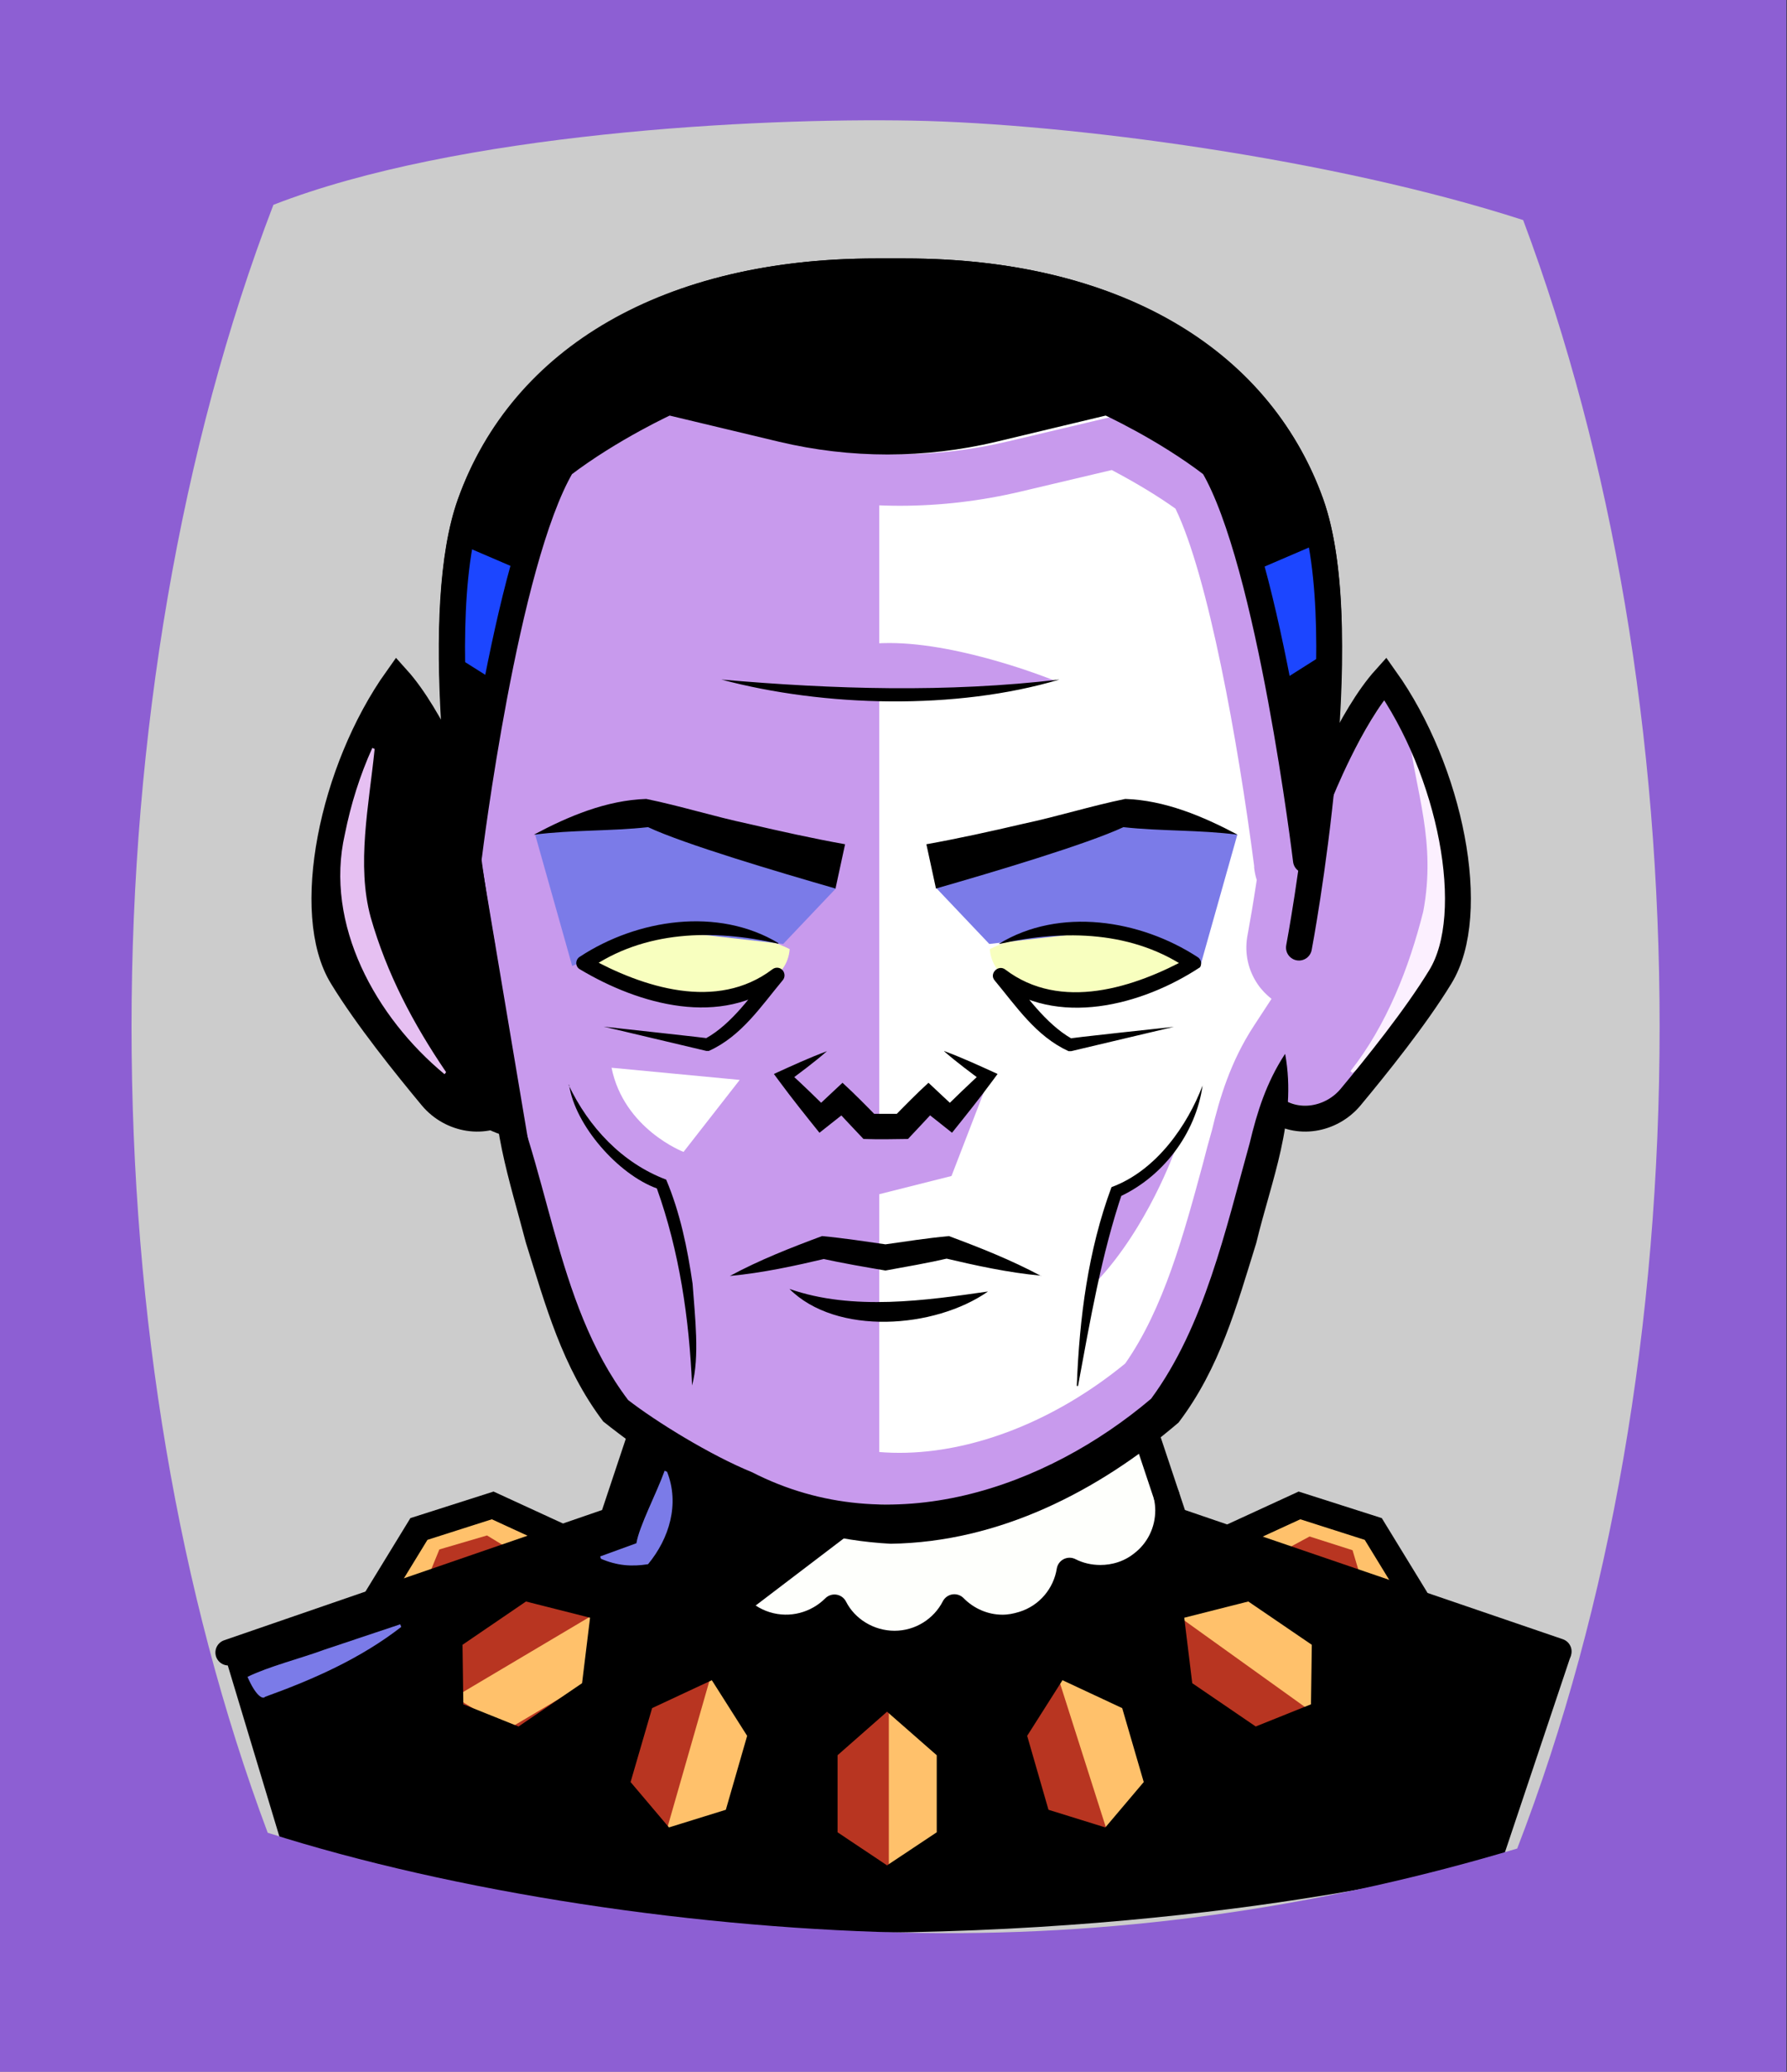 <svg id="Capa_2" xmlns="http://www.w3.org/2000/svg" xmlns:xlink="http://www.w3.org/1999/xlink" viewBox="0 0 69.02 80">
<rect x="0" y="0" width="69.02" height="80" fill="#333333" stroke="none"/>
<defs >
<style >
.cls-1{fill:#c89aed;}.cls-2{fill:#fff;}.cls-3{fill:#f8ffbf;}.cls-4{fill:#7b7be8;}.cls-5{fill:#a88347;}.cls-6{fill:#782ab5;}.cls-7,.cls-8{stroke-miterlimit:10;}.cls-7,.cls-8,.cls-9{stroke:#000;}.cls-7,.cls-8,.cls-9,.cls-10,.cls-11,.cls-12{fill:none;}.cls-8,.cls-9,.cls-10{stroke-linecap:round;}.cls-13{fill:#1c46ff;}.cls-9,.cls-10{stroke-linejoin:round;}.cls-10{stroke:#deb778;stroke-dasharray:0 0 0 4.06;}.cls-14{fill:url(#USGS_19_Inundación_de_tierra);}.cls-15{fill:#e6c0f2;}.cls-16{fill:#deb778;}.cls-17{fill:#ffc16b;}.cls-18{fill:#fefffc;}.cls-12{stroke:#1d1d1b;stroke-dasharray:0 0 2 2;stroke-width:.3px;}.cls-19{fill:#fcf0ff;}.cls-20{fill:#fcf0c5;}.cls-21{fill:#b83521;}
</style>
<pattern id="USGS_19_Inundación_de_tierra" x="0" y="0" width="72" height="72" patternTransform="translate(-20.48 -15991) rotate(-90)" patternUnits="userSpaceOnUse" viewBox="0 0 72 72">
<g >
<rect class="cls-11" width="72" height="72">
</rect>
<g >
<line class="cls-12" x1="71" y1="71" x2="144.44" y2="71">
</line>
<line class="cls-12" x1="71" y1="67" x2="144.44" y2="67">
</line>
<line class="cls-12" x1="71" y1="63" x2="144.44" y2="63">
</line>
<line class="cls-12" x1="71" y1="59" x2="144.44" y2="59">
</line>
<line class="cls-12" x1="71" y1="55" x2="144.44" y2="55">
</line>
<line class="cls-12" x1="71" y1="51" x2="144.44" y2="51">
</line>
<line class="cls-12" x1="71" y1="47" x2="144.44" y2="47">
</line>
<line class="cls-12" x1="71" y1="43" x2="144.44" y2="43">
</line>
<line class="cls-12" x1="71" y1="39" x2="144.44" y2="39">
</line>
<line class="cls-12" x1="71" y1="35" x2="144.44" y2="35">
</line>
<line class="cls-12" x1="71" y1="31" x2="144.44" y2="31">
</line>
<line class="cls-12" x1="71" y1="27" x2="144.44" y2="27">
</line>
<line class="cls-12" x1="71" y1="23" x2="144.44" y2="23">
</line>
<line class="cls-12" x1="71" y1="19" x2="144.44" y2="19">
</line>
<line class="cls-12" x1="71" y1="15" x2="144.44" y2="15">
</line>
<line class="cls-12" x1="71" y1="11" x2="144.44" y2="11">
</line>
<line class="cls-12" x1="71" y1="7" x2="144.44" y2="7">
</line>
<line class="cls-12" x1="71" y1="3" x2="144.44" y2="3">
</line>
</g>
<g >
<line class="cls-12" x1="-1" y1="71" x2="72.44" y2="71">
</line>
<line class="cls-12" x1="-1" y1="67" x2="72.44" y2="67">
</line>
<line class="cls-12" x1="-1" y1="63" x2="72.44" y2="63">
</line>
<line class="cls-12" x1="-1" y1="59" x2="72.44" y2="59">
</line>
<line class="cls-12" x1="-1" y1="55" x2="72.44" y2="55">
</line>
<line class="cls-12" x1="-1" y1="51" x2="72.44" y2="51">
</line>
<line class="cls-12" x1="-1" y1="47" x2="72.44" y2="47">
</line>
<line class="cls-12" x1="-1" y1="43" x2="72.44" y2="43">
</line>
<line class="cls-12" x1="-1" y1="39" x2="72.44" y2="39">
</line>
<line class="cls-12" x1="-1" y1="35" x2="72.44" y2="35">
</line>
<line class="cls-12" x1="-1" y1="31" x2="72.44" y2="31">
</line>
<line class="cls-12" x1="-1" y1="27" x2="72.44" y2="27">
</line>
<line class="cls-12" x1="-1" y1="23" x2="72.44" y2="23">
</line>
<line class="cls-12" x1="-1" y1="19" x2="72.44" y2="19">
</line>
<line class="cls-12" x1="-1" y1="15" x2="72.44" y2="15">
</line>
<line class="cls-12" x1="-1" y1="11" x2="72.44" y2="11">
</line>
<line class="cls-12" x1="-1" y1="7" x2="72.44" y2="7">
</line>
<line class="cls-12" x1="-1" y1="3" x2="72.44" y2="3">
</line>
<line class="cls-12" x1="1.04" y1="69" x2="74.48" y2="69">
</line>
<line class="cls-12" x1="1.04" y1="65" x2="74.48" y2="65">
</line>
<line class="cls-12" x1="1.04" y1="61" x2="74.48" y2="61">
</line>
<line class="cls-12" x1="1.04" y1="57" x2="74.48" y2="57">
</line>
<line class="cls-12" x1="1.04" y1="53" x2="74.48" y2="53">
</line>
<line class="cls-12" x1="1.04" y1="49" x2="74.48" y2="49">
</line>
<line class="cls-12" x1="1.04" y1="45" x2="74.48" y2="45">
</line>
<line class="cls-12" x1="1.04" y1="41" x2="74.48" y2="41">
</line>
<line class="cls-12" x1="1.04" y1="37" x2="74.48" y2="37">
</line>
<line class="cls-12" x1="1.04" y1="33" x2="74.48" y2="33">
</line>
<line class="cls-12" x1="1.04" y1="29" x2="74.48" y2="29">
</line>
<line class="cls-12" x1="1.04" y1="25" x2="74.48" y2="25">
</line>
<line class="cls-12" x1="1.04" y1="21" x2="74.48" y2="21">
</line>
<line class="cls-12" x1="1.04" y1="17" x2="74.48" y2="17">
</line>
<line class="cls-12" x1="1.04" y1="13" x2="74.48" y2="13">
</line>
<line class="cls-12" x1="1.04" y1="9" x2="74.48" y2="9">
</line>
<line class="cls-12" x1="1.04" y1="5" x2="74.48" y2="5">
</line>
<line class="cls-12" x1="1.04" y1="1" x2="74.48" y2="1">
</line>
</g>
<g >
<line class="cls-12" x1="-73" y1="71" x2=".44" y2="71">
</line>
<line class="cls-12" x1="-73" y1="67" x2=".44" y2="67">
</line>
<line class="cls-12" x1="-73" y1="63" x2=".44" y2="63">
</line>
<line class="cls-12" x1="-73" y1="59" x2=".44" y2="59">
</line>
<line class="cls-12" x1="-73" y1="55" x2=".44" y2="55">
</line>
<line class="cls-12" x1="-73" y1="51" x2=".44" y2="51">
</line>
<line class="cls-12" x1="-73" y1="47" x2=".44" y2="47">
</line>
<line class="cls-12" x1="-73" y1="43" x2=".44" y2="43">
</line>
<line class="cls-12" x1="-73" y1="39" x2=".44" y2="39">
</line>
<line class="cls-12" x1="-73" y1="35" x2=".44" y2="35">
</line>
<line class="cls-12" x1="-73" y1="31" x2=".44" y2="31">
</line>
<line class="cls-12" x1="-73" y1="27" x2=".44" y2="27">
</line>
<line class="cls-12" x1="-73" y1="23" x2=".44" y2="23">
</line>
<line class="cls-12" x1="-73" y1="19" x2=".44" y2="19">
</line>
<line class="cls-12" x1="-73" y1="15" x2=".44" y2="15">
</line>
<line class="cls-12" x1="-73" y1="11" x2=".44" y2="11">
</line>
<line class="cls-12" x1="-73" y1="7" x2=".44" y2="7">
</line>
<line class="cls-12" x1="-73" y1="3" x2=".44" y2="3">
</line>
<line class="cls-12" x1="-70.96" y1="69" x2="2.48" y2="69">
</line>
<line class="cls-12" x1="-70.96" y1="65" x2="2.48" y2="65">
</line>
<line class="cls-12" x1="-70.96" y1="61" x2="2.48" y2="61">
</line>
<line class="cls-12" x1="-70.96" y1="57" x2="2.48" y2="57">
</line>
<line class="cls-12" x1="-70.96" y1="53" x2="2.48" y2="53">
</line>
<line class="cls-12" x1="-70.96" y1="49" x2="2.48" y2="49">
</line>
<line class="cls-12" x1="-70.96" y1="45" x2="2.48" y2="45">
</line>
<line class="cls-12" x1="-70.96" y1="41" x2="2.48" y2="41">
</line>
<line class="cls-12" x1="-70.96" y1="37" x2="2.48" y2="37">
</line>
<line class="cls-12" x1="-70.96" y1="33" x2="2.48" y2="33">
</line>
<line class="cls-12" x1="-70.96" y1="29" x2="2.48" y2="29">
</line>
<line class="cls-12" x1="-70.96" y1="25" x2="2.48" y2="25">
</line>
<line class="cls-12" x1="-70.96" y1="21" x2="2.48" y2="21">
</line>
<line class="cls-12" x1="-70.96" y1="17" x2="2.48" y2="17">
</line>
<line class="cls-12" x1="-70.96" y1="13" x2="2.48" y2="13">
</line>
<line class="cls-12" x1="-70.96" y1="9" x2="2.48" y2="9">
</line>
<line class="cls-12" x1="-70.96" y1="5" x2="2.48" y2="5">
</line>
<line class="cls-12" x1="-70.96" y1="1" x2="2.48" y2="1">
</line>
</g>
</g>
</pattern>
</defs>
  <path
     style="opacity:1;vector-effect:none;fill:#cccccc;fill-opacity:1;fill-rule:nonzero;stroke:none;stroke-width:4.495;stroke-linecap:butt;stroke-linejoin:miter;stroke-miterlimit:4;stroke-dasharray:none;stroke-dashoffset:0;stroke-opacity:1"
     d="M -0.08,0.361 V 80.361 H 68.92 V 0.361 Z"
     id="rect4304"/>

<g id="Characters">
<path class="cls-1" d="M59.56,64.08l-2.26,6.64c-2.28,.57-11.92,2.82-23.3,2.82-8.54,0-16.11-1.24-22.51-3.69l-1.75-5.83,4.7-1.61,.34-.12,.18-.31,1.55-2.52,2.49-.79,2.33,1.07,.37,.17,.38-.14,1.5-.52,.46-.16,.16-.46,.92-2.76,.23-.68-.58-.44-.23-.18c-.17-.12-.34-.25-.5-.38-1.29-1.74-1.91-3.73-2.56-5.84l-.2-.64c-.1-.39-.2-.77-.31-1.16-.29-1.08-.57-2.11-.74-3.16l-.19-1.16-1.12,.37c-.17,.06-.35,.09-.51,.09-.51,0-1.01-.24-1.34-.64-1.06-1.27-2.52-3.09-3.43-4.59-1.19-1.94-.66-6.68,1.73-10.42,.25,.34,.5,.74,.73,1.16l.04,.06h.01s.03,.08,.03,.08h.02s2.04,3.08,2.04,3.08l-.21-3.68c-.21-3.71-.01-6.45,.6-8.14,1.97-5.48,7.51-8.62,15.21-8.62h1.11c7.7,0,13.24,3.14,15.21,8.62,.37,1.03,.59,2.47,.65,4.27,.05,1.12,.03,2.42-.06,3.97l-.26,4.44,2.14-3.9c.28-.51,.56-.96,.84-1.34,2.39,3.75,2.91,8.48,1.72,10.42-.9,1.5-2.36,3.32-3.42,4.59-.34,.41-.83,.64-1.35,.64-.17,0-.33-.02-.5-.08l-1.09-.33-.19,1.13c-.14,.88-.38,1.75-.64,2.67-.15,.54-.3,1.1-.44,1.66l-.19,.61c-.65,2.12-1.27,4.13-2.57,5.89-.14,.12-.29,.23-.43,.34l-.16,.12-.55,.44,.22,.67,.94,2.82,.16,.46,.46,.17,1.62,.56,.38,.13,.37-.17,2.42-1.11,2.48,.79,1.5,2.44,.03,.06,.18,.36,.39,.14,4.75,1.62Z">
</path>
<path class="cls-2" d="M33.96,58.58V17.1l8.77-1.8,4.61,2.59,3.16,14.4-1.25,10.67-3.71,11.13s-5.62,4.72-11.58,4.5Z">
</path>
<path class="cls-1" d="M26.59,18.15l3.5,.83c1.52,.37,3.09,.55,4.67,.55s3.15-.19,4.67-.55l3.51-.83c.91,.48,1.76,.99,2.46,1.49,1.26,2.59,2.41,8.95,3.04,13.8,0,.03,0,.05,0,.07,.02,.16,.05,.32,.1,.47-.14,.92-.26,1.61-.32,1.93-.02,.12-.04,.21-.05,.28-.1,.64,.04,1.28,.41,1.82,.15,.22,.33,.4,.53,.56l-.68,1.04c-.91,1.39-1.33,2.82-1.62,4.03-.12,.41-.23,.83-.34,1.26-.75,2.77-1.52,5.62-3.01,7.75-2.67,2.19-5.84,3.45-8.72,3.45-1.52,0-2.97-.35-4.3-1.03l-.08-.04-.08-.03c-1.3-.53-3.07-1.59-4.11-2.36-1.36-1.91-2.01-4.29-2.69-6.8-.55-2-1.11-4.08-2.07-6.03l-.67-1.36c.15-.13,.29-.28,.4-.45,.37-.53,.51-1.18,.41-1.82-.01-.07-.03-.17-.05-.29-.07-.43-.24-1.4-.42-2.67,.25-2.14,1.48-10.42,3.02-13.59,.71-.5,1.56-1.01,2.47-1.49m27.29,13.73c.54,2.02,.53,3.83,.09,4.53-.47,.77-1.17,1.75-2.08,2.91l-.1-.51c.66-.33,1.15-.95,1.31-1.72v-.03s.01-.03,.01-.03v-.07c.31-1.62,.57-3.39,.77-5.07m-37.99,.12c.15,1.31,.39,3,.73,4.9l.03,.15c.14,.74,.59,1.34,1.19,1.7l-.05,.42c-.86-1.1-1.52-2.03-1.97-2.76-.43-.69-.44-2.43,.07-4.41m27.3-15.96l-4.22,1c-1.38,.33-2.79,.5-4.2,.5s-2.83-.17-4.2-.5l-4.22-1c-.51,.25-2.24,1.11-3.77,2.26-2.1,3.67-3.46,14.68-3.47,14.79-.01,.03-.02,.06-.03,.09,.27,1.94,.52,3.28,.52,3.32,.05,.27-.12,.53-.4,.58-.04,0-.07,.01-.1,.01-.23,0-.43-.17-.48-.4-.04-.24-.54-2.88-.87-6.16-.3-.7-1.04-2.33-1.88-3.49-2.17,3.43-3.03,8.33-1.74,10.42,.96,1.58,2.56,3.55,3.42,4.59,.36,.42,.86,.64,1.36,.64,.25,0,.49-.05,.71-.16-.05-.6-.05-1.2,.02-1.82,2.11,4.27,2.21,9.51,5.12,13.36,1.07,.83,3.17,2.13,4.79,2.79,1.7,.87,3.47,1.25,5.21,1.25,3.77,0,7.45-1.75,10.2-4.08,2.05-2.8,2.88-6.55,3.81-9.88,.28-1.18,.64-2.34,1.36-3.44,.12,.62,.14,1.23,.1,1.83,.22,.1,.46,.15,.69,.15,.5,0,1-.22,1.35-.64,1.05-1.27,2.51-3.1,3.42-4.59,1.29-2.09,.43-6.99-1.74-10.42-.92,1.27-1.71,3.08-1.94,3.65-.34,3.21-.82,5.77-.86,6-.05,.24-.25,.4-.49,.4-.03,0-.06,0-.09-.01-.28-.05-.45-.31-.4-.58,0-.04,.22-1.18,.46-2.89-.1-.08-.18-.2-.19-.33-.02-.12-1.38-11.31-3.48-14.98-1.52-1.15-3.25-2.01-3.76-2.26h0Z">
</path>
<path class="cls-19" d="M54.42,28.43c2.7,4.07,1.88,10.13-2.19,13,0,0-.07-.07-.07-.07,1.4-1.78,2.26-3.98,2.81-6.16,.51-2.7-.3-4.66-.54-6.77h0Z">
</path>
<path d="M23.95,58.57l-15.3,5.25,2.16,7.16s11.45,3.88,24.3,3.63c13.9-.27,22.94-2.86,22.94-2.86l2.62-7.82-15.58-5.36H23.95Z">
</path>
<path class="cls-1" d="M28.27,26.27s3.26-1.44,6.08-1.44,6.35,1.44,6.35,1.44c0,0-5.12,.91-12.43,0Z">
</path>
<path class="cls-3" d="M30.5,36.65s-3.91-2.1-7.88,.58c2.98,1.75,7.71,1.69,7.88-.58Z">
</path>
<path class="cls-3" d="M38.23,36.65s3.91-2.1,7.88,.58c-2.98,1.75-7.71,1.69-7.88-.58Z">
</path>
<path d="M51.81,23.82l-.23,1.82-.79,8.14-3.59-15.5s-.7-.7-4.46-2.63c-7.8,3.07-16.91-.17-16.91-.17l-4.2,2.45-3.51,13.14-1.14-3.35s.03,.05,.05,.08c-.18-3.14-.11-6.41,.66-8.54,2.12-5.9,8.01-9.28,16.15-9.28h1.11c8.14,0,14.03,3.38,16.15,9.28,.44,1.23,.65,2.82,.71,4.56Z">
</path>
<path class="cls-1" d="M45.38,44.42s-1.05,2.98-3.04,5.08c.41-2.28,.7-3.45,.7-3.45,0,0,1.46-.41,2.34-1.64Z">
</path>
<polygon class="cls-13" points="17.69 20.98 20.11 22.02 19.35 26.44 17.27 25.13 17.69 20.98">
</polygon>
<polygon class="cls-13" points="50.93 20.98 48.51 22.02 49.27 26.44 51.34 25.13 50.93 20.98">
</polygon>
<path class="cls-18" d="M24.77,55.39s-1.16,3.06-.66,3.8,.99,2.23,3.39,1.32c1.24,3.22,4.21,2.48,4.87,1.73,2.31,1.98,4.95-.08,4.95-.08,0,0,2.23,1.73,4.21-1.32,2.89,.58,4.46-1.4,2.89-5.37-3.96,2.06-6.11,3.3-10.16,3.47s-9.5-3.55-9.5-3.55Z">
</path>
<polygon class="cls-21" points="21.28 59.59 18.98 58.14 16.18 59.03 15.06 61.83 21.28 59.59">
</polygon>
<polygon class="cls-21" points="34.26 72.63 36.68 71.02 36.68 67.55 34.26 65.43 31.85 67.55 31.85 71.02 34.26 72.63">
</polygon>
<polygon class="cls-21" points="25.67 71.14 28.44 70.28 29.4 66.95 27.68 64.24 24.77 65.6 23.8 68.93 25.67 71.14">
</polygon>
<polygon class="cls-21" points="17.4 66.15 20.09 67.23 22.95 65.28 23.34 62.09 20.22 61.3 17.36 63.25 17.4 66.15">
</polygon>
<polygon class="cls-21" points="44.73 68.93 43.76 65.6 40.85 64.24 39.13 66.95 40.09 70.28 42.86 71.14 44.73 68.93">
</polygon>
<polygon class="cls-21" points="51.17 63.25 48.31 61.3 45.19 62.09 45.58 65.28 48.44 67.23 51.13 66.15 51.17 63.25">
</polygon>
<polygon class="cls-21" points="48.08 59.26 50.43 58.22 53.05 59 54.49 61.82 48.08 59.26">
</polygon>
<polygon points="33.2 58.94 28.72 62.35 23.59 59.65 24.77 55.39 33.2 58.94">
</polygon>
<path d="M15.34,26.2l2.85,4.69,2.2,13.09s-2.01,.31-5-3.33c-2.99-3.56-3.24-6.47-2.59-8.82s2.54-5.63,2.54-5.63Z">
</path>
<polygon class="cls-1" points="38.22 41.6 36.75 45.41 32.94 46.37 33.67 43.51 35.1 43.51 35.93 42.42 36.66 42.9 38.22 41.6">
</polygon>
<polygon class="cls-17" points="34.33 65.92 34.33 72.27 36.44 71.15 36.44 67.39 34.33 65.92">
</polygon>
<polygon class="cls-17" points="27.43 64.8 25.68 70.91 28.02 70.42 29.06 66.8 27.43 64.8">
</polygon>
<polygon class="cls-17" points="23.02 62.29 17.56 65.53 19.6 66.78 22.84 64.86 23.02 62.29">
</polygon>
<polygon class="cls-17" points="40.83 64.65 42.76 70.71 44.44 69 43.3 65.41 40.83 64.65">
</polygon>
<polygon class="cls-17" points="45.53 62.42 50.69 66.12 51.02 63.75 47.96 61.56 45.53 62.42">
</polygon>
<polygon class="cls-4" points="47.79 32.23 46.36 37.3 43.03 35.9 38.21 36.45 36.16 34.29 43.87 31.35 47.79 32.23">
</polygon>
<polygon class="cls-4" points="20.67 32.23 22.1 37.3 25.43 35.9 30.25 36.45 32.3 34.29 24.59 31.35 20.67 32.23">
</polygon>
<polygon class="cls-17" points="49.45 59.94 50.58 59.33 52.24 59.86 52.6 61.07 54.3 61.56 52.92 59.21 50.17 58.36 47.83 59.33 49.45 59.94">
</polygon>
<polygon class="cls-17" points="19.6 59.77 18.81 59.29 16.97 59.83 16.45 61.1 14.91 61.53 16.3 59.2 19.08 58.26 21.32 59.26 19.6 59.77">
</polygon>
<path class="cls-2" d="M23.62,41.23l4.95,.47-2.17,2.78s-2.3-.88-2.78-3.25Z">
</path>
<path class="cls-7" d="M17.87,30.7s-1.18-3-2.53-4.5c-2.53,3.55-3.63,9.08-2.13,11.52,.95,1.56,2.48,3.46,3.47,4.65,.74,.88,2.05,1.11,2.97,.43,0,0,.02-.01,.03-.02">
</path>
<path class="cls-7" d="M50.97,30.7s1.18-3,2.53-4.5c2.53,3.55,3.63,9.08,2.13,11.52-.95,1.56-2.48,3.46-3.47,4.65-.74,.88-2.05,1.11-2.97,.43,0,0-.02-.01-.03-.02">
</path>
<path d="M49.64,40.71c.46,2.55-.54,4.87-1.12,7.29-.76,2.44-1.4,4.82-3,6.93-3.11,2.66-6.94,4.62-11.12,4.68-4.19-.22-7.88-2.16-11.1-4.72-1.59-2.1-2.23-4.49-2.99-6.91-.62-2.39-1.45-4.74-1.17-7.27,2.11,4.26,2.21,9.5,5.12,13.35,1.07,.83,3.17,2.13,4.79,2.79,5.37,2.75,11.39,.57,15.41-2.84,2.06-2.8,2.88-6.54,3.81-9.88,.28-1.18,.64-2.33,1.36-3.43h0Z">
</path>
<path class="cls-9" d="M50.17,36.59s2.29-12.07,.46-17.17-7.06-8.94-15.68-8.94h-1.1c-8.62,0-13.85,3.84-15.68,8.94s.46,17.17,.46,17.17">
</path>
<path class="cls-9" d="M50.44,33.22s-1.39-11.53-3.59-15.25c-1.88-1.45-4.09-2.45-4.09-2.45l-4.39,1.05c-2.69,.64-5.48,.64-8.17,0l-4.39-1.05s-2.2,1-4.1,2.45c-2.2,3.72-3.59,15.06-3.59,15.06">
</path>
<polyline class="cls-9" points="60.2 63.77 45.37 58.7 44.24 55.31">
</polyline>
<polyline class="cls-9" points="24.78 55.31 23.65 58.7 8.82 63.81">
</polyline>
<path d="M27.86,26.24c4.36,.38,8.72,.51,13.06,0-3.99,1.19-9.09,1.06-13.06,0h0Z">
</path>
<path d="M21.96,41.89c.77,1.63,2.07,3.02,3.77,3.66,.54,1.28,.82,2.65,1.02,4.02,.09,1.26,.28,2.82-.02,3.93-.11-2.58-.49-5.18-1.36-7.61-1.49-.54-3.16-2.43-3.39-4h0Z">
</path>
<path d="M46.45,41.9c-.26,1.89-1.57,3.6-3.32,4.36,0,0,.23-.24,.23-.24-.82,2.42-1.25,4.95-1.72,7.48,0,.03-.05,.03-.05,0,.1-2.59,.43-5.21,1.34-7.66,1.74-.64,2.94-2.4,3.52-3.93h0Z">
</path>
<path d="M30.06,36.44c-2.51-.57-5.19-.52-7.34,1,0,0-.02-.49-.02-.49,2.14,1.19,4.99,2.1,7.13,.48,.13-.1,.31-.08,.41,.05,.08,.11,.08,.26,0,.36-.85,1.02-1.6,2.17-2.86,2.74-.03,0-.07,0-.1,0,0,0-3.97-.94-3.97-.94-.07,0,4.42,.48,3.96,.45,.99-.55,1.79-1.68,2.49-2.61,0,0,.42,.41,.42,.41-2.31,1.81-5.51,.9-7.78-.46-.19-.1-.19-.38,0-.49,2.21-1.45,5.33-1.93,7.67-.52h0Z">
</path>
<path d="M38.59,36.44c2.33-1.42,5.45-.93,7.67,.52,.13,.08,.17,.26,.09,.39-2.23,1.47-5.55,2.36-7.88,.55,0,0,.42-.41,.42-.41,.7,.92,1.51,2.05,2.49,2.61-.48,.02,4.07-.46,3.96-.45,0,0-3.97,.94-3.97,.94-.03,0-.06,0-.1,0-1.26-.58-2.01-1.72-2.86-2.74-.21-.26,.15-.62,.42-.41,2.13,1.62,4.98,.71,7.13-.48,0,0-.02,.49-.02,.49-2.15-1.51-4.83-1.57-7.34-1h0Z">
</path>
<path d="M20.62,32.23c1.33-.71,2.8-1.33,4.34-1.38,1.32,.27,2.62,.68,3.94,.96,1.25,.29,2.51,.57,3.74,.79l-.37,1.71c-2.22-.64-5.83-1.71-7.24-2.37-1.45,.16-2.93,.1-4.4,.29h0Z">
</path>
<path d="M47.79,32.23c-1.47-.19-2.95-.13-4.4-.29-1.42,.66-5.01,1.73-7.24,2.37,0,0-.37-1.71-.37-1.71,1.23-.22,2.5-.5,3.74-.79,1.32-.28,2.62-.69,3.94-.96,1.53,.05,3,.67,4.34,1.38h0Z">
</path>
<path d="M36.48,40.59c.7,.26,1.37,.57,2.05,.88,0,0-.2,.27-.2,.27-.5,.68-1.03,1.34-1.56,2-.21-.17-.97-.77-1.2-.95,0,0,.63-.03,.63-.03-.37,.42-.76,.82-1.13,1.22-.57,.01-1.15,.02-1.72,0-.38-.41-.77-.8-1.13-1.22,0,0,.63,.03,.63,.03-.23,.19-.98,.77-1.2,.95-.53-.66-1.06-1.32-1.56-2,0,0-.2-.27-.2-.27,.68-.31,1.35-.62,2.05-.88-.49,.43-1.01,.81-1.53,1.2l.06-.39c.53,.48,1.04,.98,1.55,1.48l-.58-.04c.22-.2,.89-.84,1.1-1.03,.47,.43,.93,.9,1.37,1.35,0,0-.35-.15-.35-.15,.43,0,.85,0,1.28,0l-.35,.15c.44-.45,.9-.92,1.37-1.35,.21,.19,.89,.84,1.1,1.03,0,0-.58,.04-.58,.04,.51-.5,1.02-.99,1.55-1.48,0,0,.06,.39,.06,.39-.52-.39-1.04-.77-1.53-1.2h0Z">
</path>
<path d="M40.21,49.26c-1.28-.12-2.51-.39-3.74-.68h.19c-.82,.19-1.64,.33-2.46,.48-.82-.14-1.64-.28-2.46-.46,0,0,.19-.01,.19-.01-1.23,.29-2.46,.56-3.74,.68,1.15-.62,2.35-1.09,3.56-1.54,.85,.08,1.69,.21,2.53,.33,0,0-.16,0-.16,0,.84-.12,1.68-.25,2.53-.33,1.21,.45,2.4,.92,3.56,1.54h0Z">
</path>
<path d="M30.49,49.77c2.45,.86,5.3,.44,7.67,.1-2.06,1.44-5.86,1.71-7.67-.1h0Z">
</path>
<polyline class="cls-8" points="21.66 59.34 19.03 58.13 16.18 59.04 14.54 61.72">
</polyline>
<polyline class="cls-8" points="47.56 59.34 50.19 58.13 53.04 59.04 54.68 61.72">
</polyline>
<polygon class="cls-9" points="34.26 72.63 36.68 71.02 36.68 67.55 34.26 65.43 31.85 67.55 31.85 71.02 34.26 72.63">
</polygon>
<polygon class="cls-9" points="25.67 71.14 28.44 70.28 29.4 66.95 27.68 64.24 24.77 65.6 23.8 68.93 25.67 71.14">
</polygon>
<polygon class="cls-9" points="17.4 66.15 20.09 67.23 22.95 65.28 23.34 62.09 20.22 61.3 17.36 63.25 17.4 66.15">
</polygon>
<polygon class="cls-9" points="44.73 68.93 43.76 65.6 40.85 64.24 39.13 66.95 40.09 70.28 42.86 71.14 44.73 68.93">
</polygon>
<polygon class="cls-9" points="51.17 63.25 48.31 61.3 45.19 62.09 45.58 65.28 48.44 67.23 51.13 66.15 51.17 63.25">
</polygon>
<path class="cls-9" d="M45.06,57.77c.04,.19,.06,.38,.06,.55,0,.8-.36,1.58-1.05,2.09-.47,.36-1.03,.52-1.57,.52-.41,0-.82-.09-1.19-.28-.15,.94-.82,1.77-1.8,2.07-.26,.08-.52,.13-.79,.13-.7,0-1.37-.29-1.86-.79-.43,.84-1.31,1.41-2.31,1.41s-1.9-.57-2.32-1.4c-.67,.67-1.68,.96-2.65,.66s-1.65-1.13-1.81-2.07c-.37,.19-.79,.29-1.19,.29-.54,0-1.09-.18-1.56-.52-.69-.52-1.06-1.3-1.06-2.09,0-.19,.02-.38,.06-.55">
</path>
<path class="cls-4" d="M15.5,62.82c-1.57,1.22-3.4,2.03-5.26,2.7-.1,.12-.38-.07-.68-.77,.81-.4,2.08-.72,2.94-1.04,0,0,2.96-.99,2.96-.99l.03,.09h0Z">
</path>
<path class="cls-4" d="M25.76,56.82c.5,1.25,.09,2.59-.73,3.58-.62,.1-1.2,.06-1.82-.21,0,0-.03-.09-.03-.09l1.4-.51c.11-.67,.78-1.93,1.09-2.8,0,0,.09,.04,.09,.04h0Z">
</path>
<path class="cls-15" d="M14.47,28.92c-.22,2.18-.71,4.47-.15,6.51,.62,2.16,1.62,4.07,2.91,5.97,0,0-.06,.08-.06,.08-2.65-2.19-4.65-5.78-3.85-9.27,.23-1.15,.58-2.27,1.06-3.33l.09,.04h0Z">
</path>
<path class="cls-11" d="M64.02,40c0,11.47-1.89,22.39-5.5,31.74-7.2,2.16-14.94,3.26-23.02,3.26-.49,0-.98-.01-1.47-.02h-.17c-8.18-.15-16.29-1.47-23.6-3.85-3.45-9.22-5.26-19.93-5.26-31.13s1.89-22.38,5.48-31.73c6.73-2.01,14.13-3.13,21.6-3.26,.48-.01,.97-.01,1.45-.01,.54,0,1.08,.01,1.63,.02,8.16,.15,16.27,1.47,23.59,3.84,3.46,9.24,5.27,19.95,5.27,31.14Z">
</path>
</g>

  <path
     style="opacity:1;vector-effect:none;fill:#8d5fd3;fill-opacity:1;fill-rule:nonzero;stroke:none;stroke-width:2.358;stroke-linecap:butt;stroke-linejoin:miter;stroke-miterlimit:4;stroke-dasharray:none;stroke-dashoffset:0;stroke-opacity:0.442"
     d="M 0,1.2e-7 V 80 H 69 V 1.2e-7 Z M 35.24,4.658 c 6.068,0.112 16.27,1.47 23.59,3.84 3.46,9.24 5.27,19.951 5.27,31.141 0,11.47 -1.89,22.39 -5.5,31.74 -7.2,2.16 -14.94,3.377 -23.02,3.26 -8.58,-0.124 -18.036,-1.573 -25.24,-3.869 -3.45,-9.22 -5.26,-19.931 -5.26,-31.131 0,-11.2 1.89,-22.38 5.48,-31.73 C 17.683,5.134 29.173,4.546 35.24,4.658 Z"
     id="rect4304" />


</svg>
